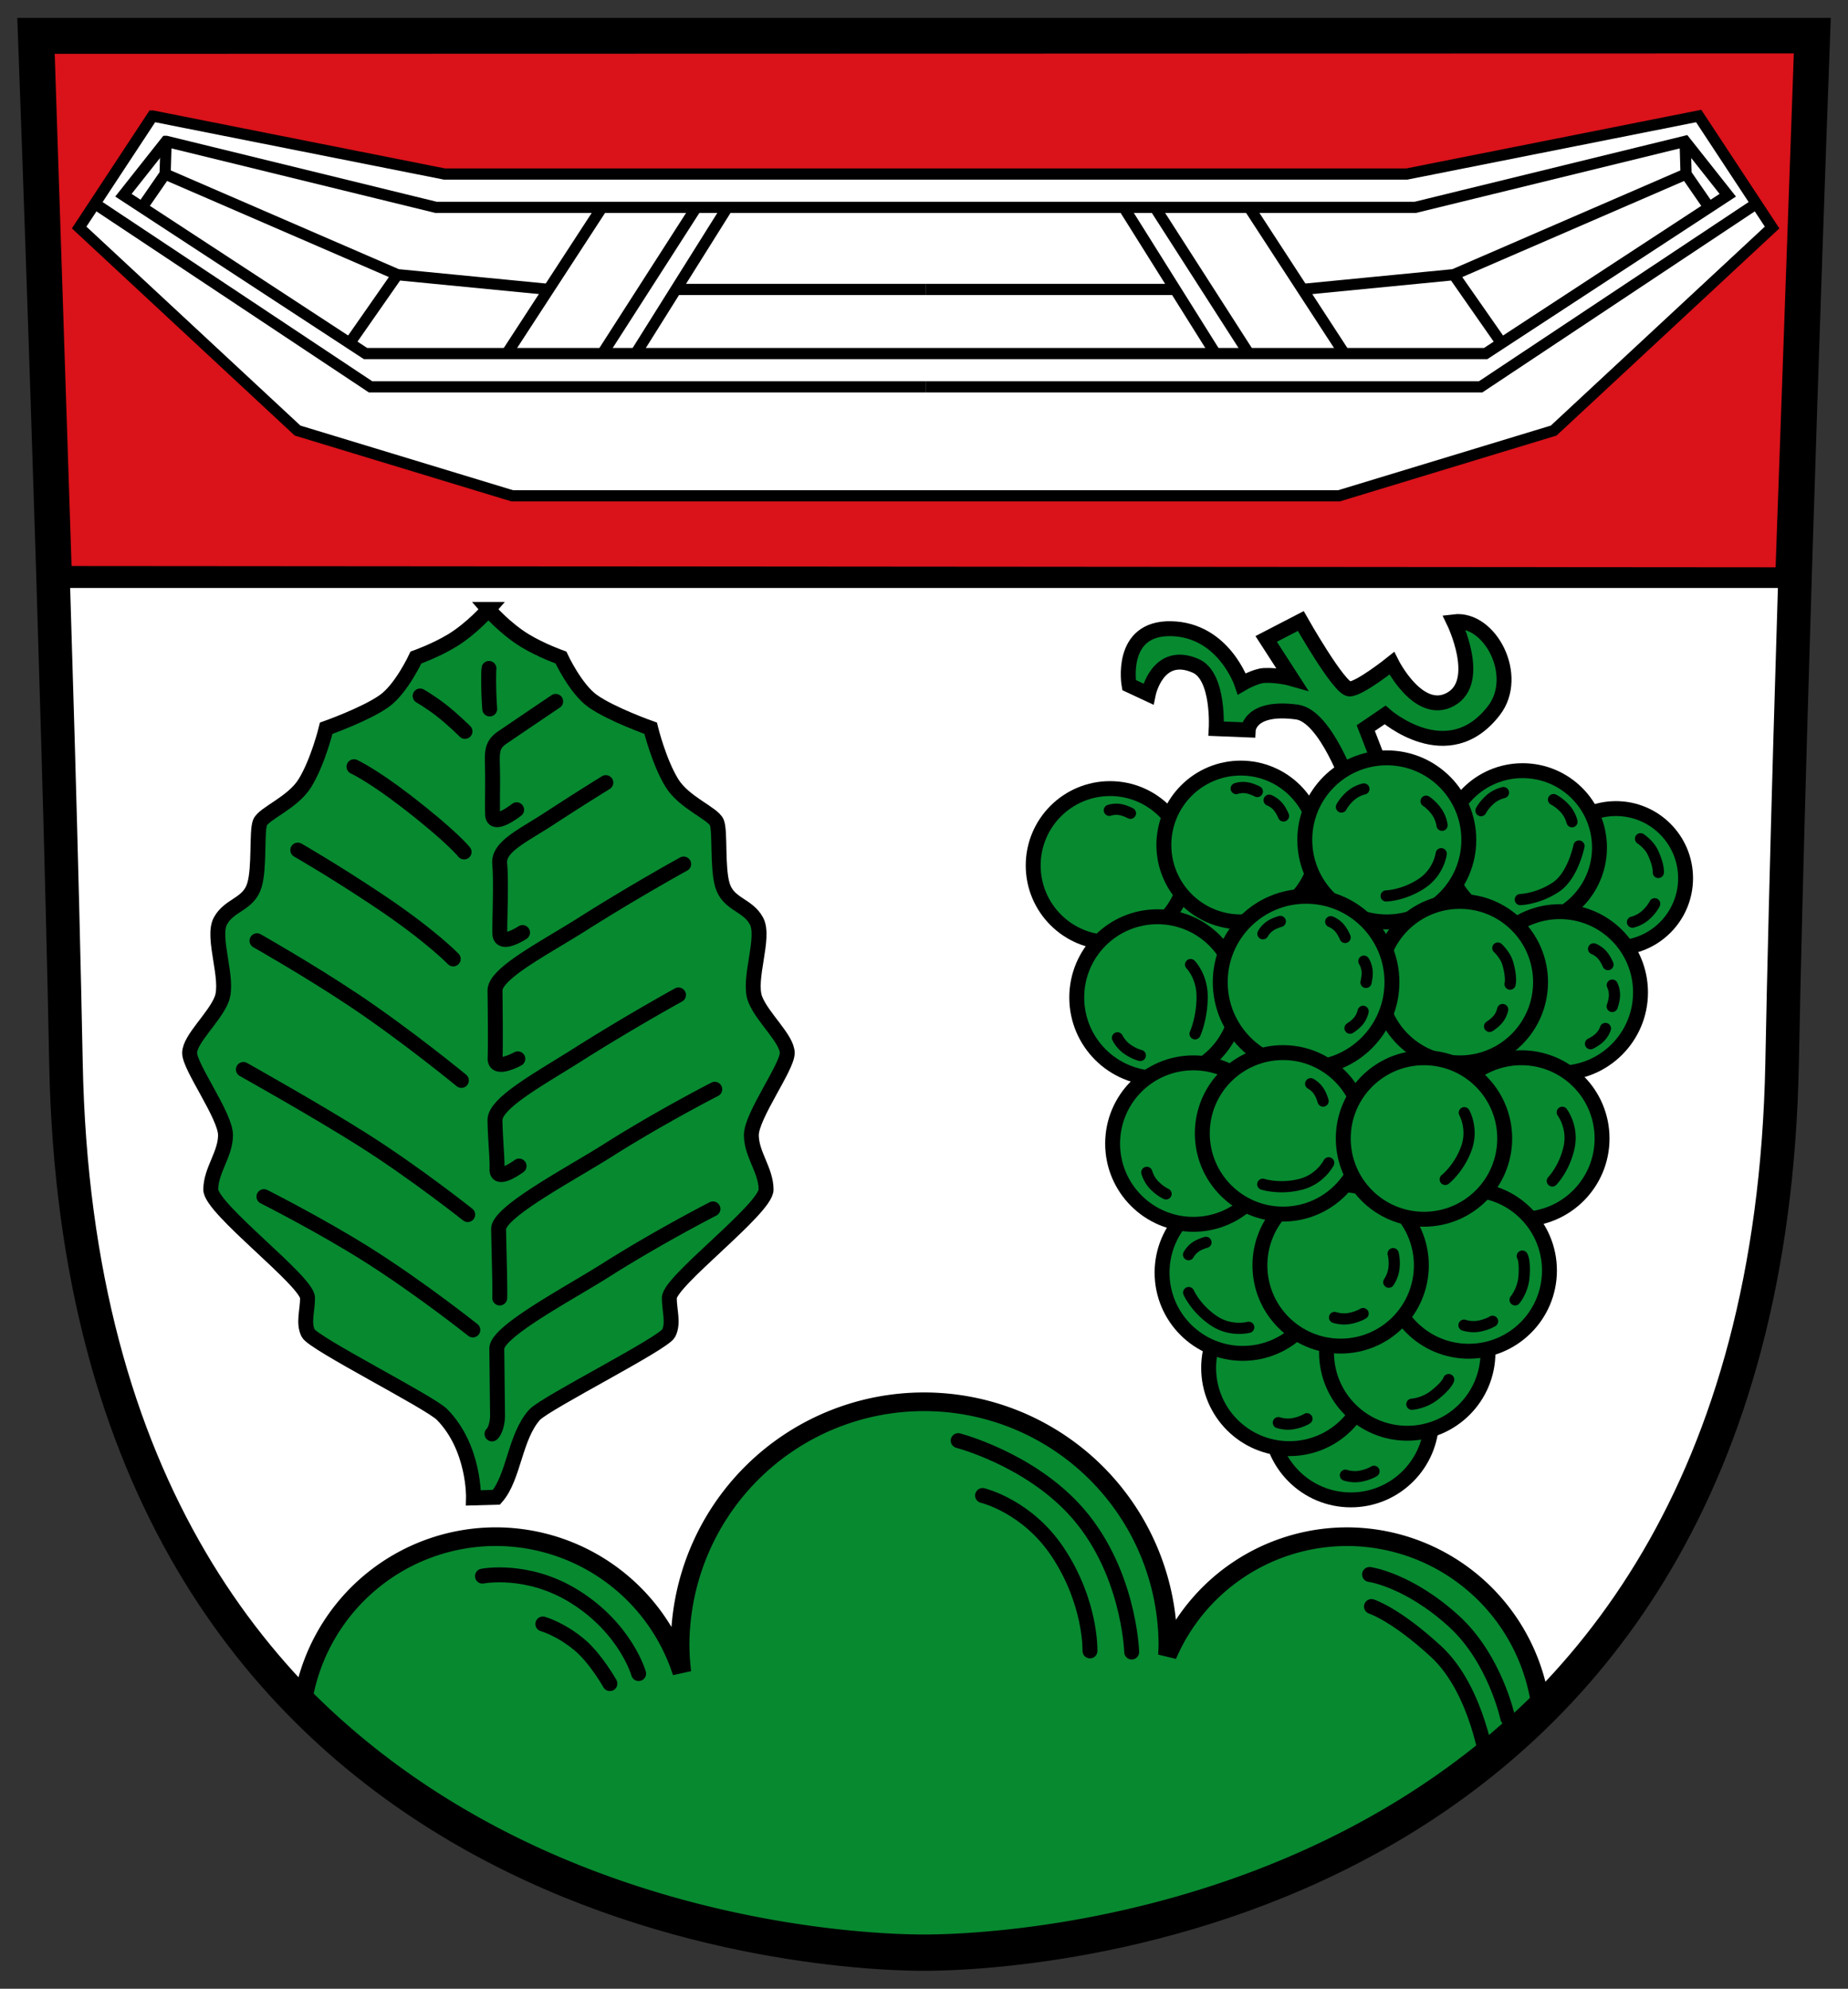 <svg xmlns="http://www.w3.org/2000/svg" width="309.48" height="332.96" viewBox="0 0 309.484 332.958"><rect x="0" y="0" width="309.484" height="332.958" fill="#333333" stroke="none"/><g stroke="#000"><path d="M5.81 5.81s3.978 107.29 5.237 172.23c2.751 141.83 124.46 149.11 143.7 149.11 19.24 0 140.95-7.279 143.7-149.11 1.26-64.942 5.237-172.23 5.237-172.23h-148.93z" fill="#fff" fill-rule="evenodd" stroke-width="5.618"/><g stroke-width="3.121"><path d="M8.89 96.88h291.7" fill="none"/><path d="M154.74 234.686a40.843 40.843 0 0 0-40.843 40.843 40.843 40.843 0 0 0 .292 4.448 32.772 32.772 0 0 0-31.146-22.706 32.772 32.772 0 0 0-32.201 26.777c38.16 38.45 91.68 41.39 103.9 41.39 12.137 0 65.05-2.9 103.15-40.64a32.772 32.772 0 0 0-32.31-27.524 32.772 32.772 0 0 0-30.075 19.847 40.843 40.843 0 0 0 .08-1.59 40.843 40.843 0 0 0-40.847-40.845z" fill="#078930"/></g><g stroke-width="2.497"><g fill-rule="evenodd"><path d="M81.8 102.04s-2.783 3.202-6.147 5.236c-2.73 1.651-5.996 2.808-5.996 2.808s-2.428 5.237-5.312 7.285c-3.123 2.219-9.714 4.553-9.714 4.553s-1.365 5.616-3.566 9.182c-2.041 3.308-6.906 5.084-7.513 6.602-.607 1.518-.048 7.477-.936 10.472-.976 3.291-4.204 3.231-5.707 6.02-1.502 2.79 1.502 9.766.215 13.09-1.18 3.049-5.367 6.653-5.367 9.01 0 2.361 6.01 10.517 6.01 13.737 0 3.22-2.469 5.903-2.469 9.123 0 3.22 16.206 15.346 16.206 18.14 0 2.146-.751 4.186.107 5.903.859 1.717 20.385 11.545 22.429 13.63 5.473 5.581 5.258 13.951 5.258 13.951l3.841-.107c2.944-3.348 3.063-10.16 6.416-13.844 2.044-2.084 21.572-11.913 22.431-13.63.859-1.717.107-3.757.107-5.903 0-2.79 16.204-14.917 16.204-18.14 0-3.22-2.467-5.903-2.467-9.123 0-3.22 6.01-11.376 6.01-13.737 0-2.361-4.185-5.965-5.365-9.01-1.288-3.327 1.717-10.303.215-13.09-1.502-2.79-4.732-2.73-5.708-6.02-.889-2.995-.329-8.954-.936-10.472-.607-1.518-5.471-3.293-7.512-6.602-2.201-3.567-3.567-9.182-3.567-9.182s-6.59-2.335-9.713-4.553c-2.884-2.049-5.313-7.285-5.313-7.285s-3.264-1.156-5.994-2.808c-3.364-2.035-6.147-5.236-6.147-5.236z" fill="#078930"/><g fill="#0a0" stroke-linecap="round"><path d="M44.2 200.34s9.554 4.817 17.412 9.784c8.782 5.551 17.574 12.538 17.574 12.538M40.76 179.05s12.134 6.791 19.992 11.758c8.782 5.551 17.574 12.538 17.574 12.538M43.04 157.5s8.463 4.78 16.198 9.936c8.782 5.855 18.03 13.449 18.03 13.449M49.87 142.32s5.731 3.262 13.466 8.419c8.782 5.855 12.566 9.806 12.566 9.806M59.28 128.36s2.971 1.353 8.609 5.687c7.777 5.979 9.834 8.592 9.834 8.592M70.36 116.52s1.678.973 3.373 2.272c2.031 1.556 4.142 3.659 4.142 3.659M81.89 111.91s-.065.206-.054 2.341c.013 2.559.178 4.442.178 4.442"/></g></g><g fill="none" stroke-linecap="round"><path d="M86.72 177.27s-3.898 2.176-3.804-.115c.073-1.78.029-8.107-.018-11.31-.043-2.884 8.339-7.148 14.595-11.11 8.777-5.559 17-10.08 17-10.08M86.93 195.22s-3.791 2.82-3.697.529c.073-1.78-.293-4.994-.34-8.198-.043-2.884 7.48-6.934 13.736-10.896 8.777-5.559 17-10.08 17-10.08M87.51 156.13s-3.72 2.468-3.801.177c-.063-1.78.267-8.514-.025-11.705-.264-2.872 3.898-4.666 8.397-7.616a482.834 482.834 0 0 1 9.376-5.961M86.52 135.57s-3.935 3.112-4.02.821c-.063-1.78.022-4.437-.012-7.03-.043-3.253-.344-4.54 1.651-5.897 4.395-2.989 8.921-6.04 8.921-6.04M83.69 217.31c.073-1.78-.141-8.333-.189-11.537-.043-2.884 12.03-9.21 18.289-13.173 8.777-5.559 17.912-10.234 17.912-10.234M82.4 240.07c.509-.44.943-1.823.924-3.187-.05-3.46-.092-8.784-.126-11.08-.043-2.884 12.03-9.21 18.289-13.173 8.777-5.559 17.912-10.234 17.912-10.234"/></g></g></g><g fill="#078930"><g fill-rule="evenodd"><path d="m189.08 145.82 9.01 42.498 45.503.429 6.01-43.36z"/><path d="M226.21 131.93s-4.122-12.06-9.01-12.721c-7.942-1.073-8.156 3-8.156 3l-5.366-.215s.529-8.782-3.434-10.517c-6.416-2.809-7.942 4.722-7.942 4.722l-3.22-1.502s-1.717-9.659 7.083-9.444c8.8.215 11.805 9.229 11.805 9.229s2.255-1.327 3.756-1.395c2.361-.107 4.615.537 4.615.537l-4.293-6.654 5.795-3s6.439 11.376 8.156 11.376c1.717 0 7.083-4.293 7.083-4.293s4.507 9.01 9.873 6.01.518-12.967.518-12.967c6.071-.759 11.189 9.05 6.717 14.862-7.721 10.03-18.234.744-18.234.744l-3.23 2.198 3.282 8.471z" stroke="#000" stroke-width="2.497"/></g><g stroke="#000" stroke-linecap="round" stroke-width="4" transform="translate(-393.02 -69.32) scale(.624)"><circle r="21.664" cy="491.85" cx="992.39"/><circle cx="975.88" cy="478.1" r="21.664"/><circle r="21.664" cy="452.54" cx="963.38"/><circle cx="927.76" cy="343.3" r="20.632"/><circle r="20.632" cy="337.8" cx="962.83"/><circle cx="1063.53" cy="346.72" r="18.687"/><circle r="20.632" cy="338.49" cx="1038.48"/><circle cx="1002.03" cy="336.43" r="22.01"/><circle cx="940.48" cy="378.72" r="21.664"/><circle r="21.664" cy="377.35" cx="1048.46"/><circle cx="950.11" cy="417.92" r="21.664"/><circle cx="1021.63" cy="374.6" r="21.664"/><circle r="23.04" cy="374.6" cx="980.37"/><circle r="21.664" cy="416.55" cx="1038.14"/><circle r="21.664" cy="473.97" cx="1007.52"/><circle r="21.664" cy="451.97" cx="1024.02"/><circle cx="989.64" cy="450.59" r="21.664"/><circle r="21.664" cy="415.17" cx="974.18"/><circle cx="1012.01" cy="416.55" r="21.664"/></g></g><g stroke="#000"><g fill="none" stroke-linecap="round"><g stroke-width="1.873"><path d="M199.39 161.49s1.932 1.932 1.932 5.366c0 3.649-1.181 6.225-1.181 6.225M185.78 135.66s.885-.316 1.928-.1c.801.166 1.606.595 1.606.595M207.03 132.02s.885-.316 1.928-.1c.801.166 1.606.595 1.606.595M212.54 133.97s.884.32 1.55 1.151c.512.638.859 1.482.859 1.482M224.65 135.11s.468-.962 1.601-1.934c.99-.849 2.162-1.091 2.162-1.091M238.83 134.14s.916.553 1.78 1.771a5.395 5.395 0 0 1 .89 2.252M241.36 142.93s-.379 3.059-3.234 4.969c-3.03 2.029-5.982 2.101-5.982 2.101M190.97 176.7s-1.045-.228-2.256-1.101c-1.058-.763-1.57-1.844-1.57-1.844M222.86 154.31s.884.32 1.55 1.151c.512.638.859 1.482.859 1.482M228.41 160.92s.517.785.554 1.85c.028.818-.198 1.701-.198 1.701M228.28 169.32s-.166.925-.873 1.722c-.543.612-1.316 1.096-1.316 1.096M211.5 156.33s.428-.837 1.335-1.395c.697-.428 1.577-.667 1.577-.667M248.02 135.72s.468-.962 1.601-1.934c.99-.849 2.162-1.091 2.162-1.091M260.17 133.87s.971.45 1.963 1.565c.867.974 1.131 2.141 1.131 2.141M264.43 141.64s-.987 4.956-3.841 6.866c-3.03 2.029-5.982 2.101-5.982 2.101M274.74 140.42s1.439.955 2.068 2.309c1.043 2.246.911 3.337.911 3.337M277.11 151.31s-.454.969-1.574 1.955c-.979.862-2.146 1.121-2.146 1.121M250.84 158.72s1.271 1.17 1.678 2.606c.676 2.382.374 3.439.374 3.439M251.65 169.02s-.166.925-.873 1.722c-.543.612-1.316 1.096-1.316 1.096M266.88 158.86s.884.32 1.55 1.151c.512.638.859 1.482.859 1.482M270.01 164.93s.433.835.359 1.897c-.057.816-.374 1.671-.374 1.671M268.86 172.19s-.27.9-1.063 1.612c-.609.547-1.431.94-1.431.94M261.63 186.22s1.864 2.456 1.153 5.815c-.755 3.57-2.817 5.679-2.817 5.679M245.23 186.29s1.516 2.684.358 5.918c-1.23 3.435-3.557 5.248-3.557 5.248M222.52 194.68s-1.379 2.757-4.707 3.604c-3.536.9-6.34-.016-6.34-.016M219.5 181.44s.84.423 1.402 1.327c.432.695.676 1.573.676 1.573M195.28 199.88s-.986-.416-2.02-1.497c-.9-.944-1.204-2.101-1.204-2.101M209.12 222.22s-2.972.818-5.827-1.091c-3.033-2.028-4.226-4.726-4.226-4.726M199.05 210.06s.428-.837 1.335-1.395c.697-.428 1.577-.667 1.577-.667M228.28 219.92s-.897.584-2.369.832c-1.286.217-2.415-.179-2.415-.179M233.31 209.89s.306 1.025.128 2.507a5.395 5.395 0 0 1-.855 2.266M254.94 210.3s.508.749.276 3.509c-.192 2.279-1.482 3.813-1.482 3.813M249.96 221.21s-.897.584-2.369.832c-1.286.217-2.415-.179-2.415-.179M218.87 237.53s-.897.584-2.369.832c-1.286.217-2.415-.179-2.415-.179M242.61 230.97s-.199.883-2.371 2.601c-1.794 1.418-3.795 1.527-3.795 1.527M230.1 246.33s-.897.584-2.369.832c-1.286.217-2.415-.179-2.415-.179"/></g><g stroke-width="2.497"><path d="M160.47 241.19s11.376 2.947 19.227 11.287c9.415 10 9.828 24.11 9.828 24.11M80.8 263.88s7.499-1.503 15.386 3.394c8.639 5.364 10.765 12.919 10.765 12.919M90.91 271.89s2.948.811 6.156 3.501c2.685 2.251 5.077 6.48 5.077 6.48"/><path d="M164.55 250.38s7.447 1.745 12.589 9.474c5.633 8.466 5.398 16.544 5.398 16.544M229.36 263.6s6.473.864 14.12 7.824c6.93 6.311 9.03 16.218 9.03 16.218M229.68 268.97s3.96 1.225 10.788 7.502c7.07 6.496 8.713 19.223 8.713 19.223"/></g></g><g fill-rule="evenodd"><path d="m8.84 8.7 2.841 86.37 285.98.219 3.073-86.66z" fill="#da121a" stroke-width=".624"/><path d="M25.55 19.42 13.256 38.087l36.577 33.997 35.97 10.928h138.42l35.97-10.928 36.577-33.997-12.294-18.667-48.871 9.711H74.425L25.554 19.42z" fill="#fff" stroke-width="1.873"/></g><g fill="none" stroke-width="1.873"><path d="m27.81 23.66-7.137 9.02L61.21 59.187h187.6l40.537-26.507-7.137-9.02-45.18 11.05H73.01L27.83 23.66z"/><path d="M155.01 64.76h92.96l46.16-30.668M155.01 48.45h41.799M188.19 34.71l15.346 24.469M193.41 34.71l15.708 24.469M209.19 34.71l15.936 24.469"/><path d="m218.14 48.45 25.324-2.468 38.903-16.849-.161-5.473M243.46 45.98l8 11.462M282.36 29.13l3.858 5.581M155.01 64.76H62.05L15.89 34.092M155.01 48.45h-41.799M121.82 34.71l-15.346 24.469M116.61 34.71l-15.708 24.469M100.82 34.71 84.884 59.179"/><path d="m91.88 48.45-25.324-2.468-38.903-16.849.161-5.473M66.55 45.98l-8 11.462M27.65 29.13l-3.858 5.581"/></g></g></svg>